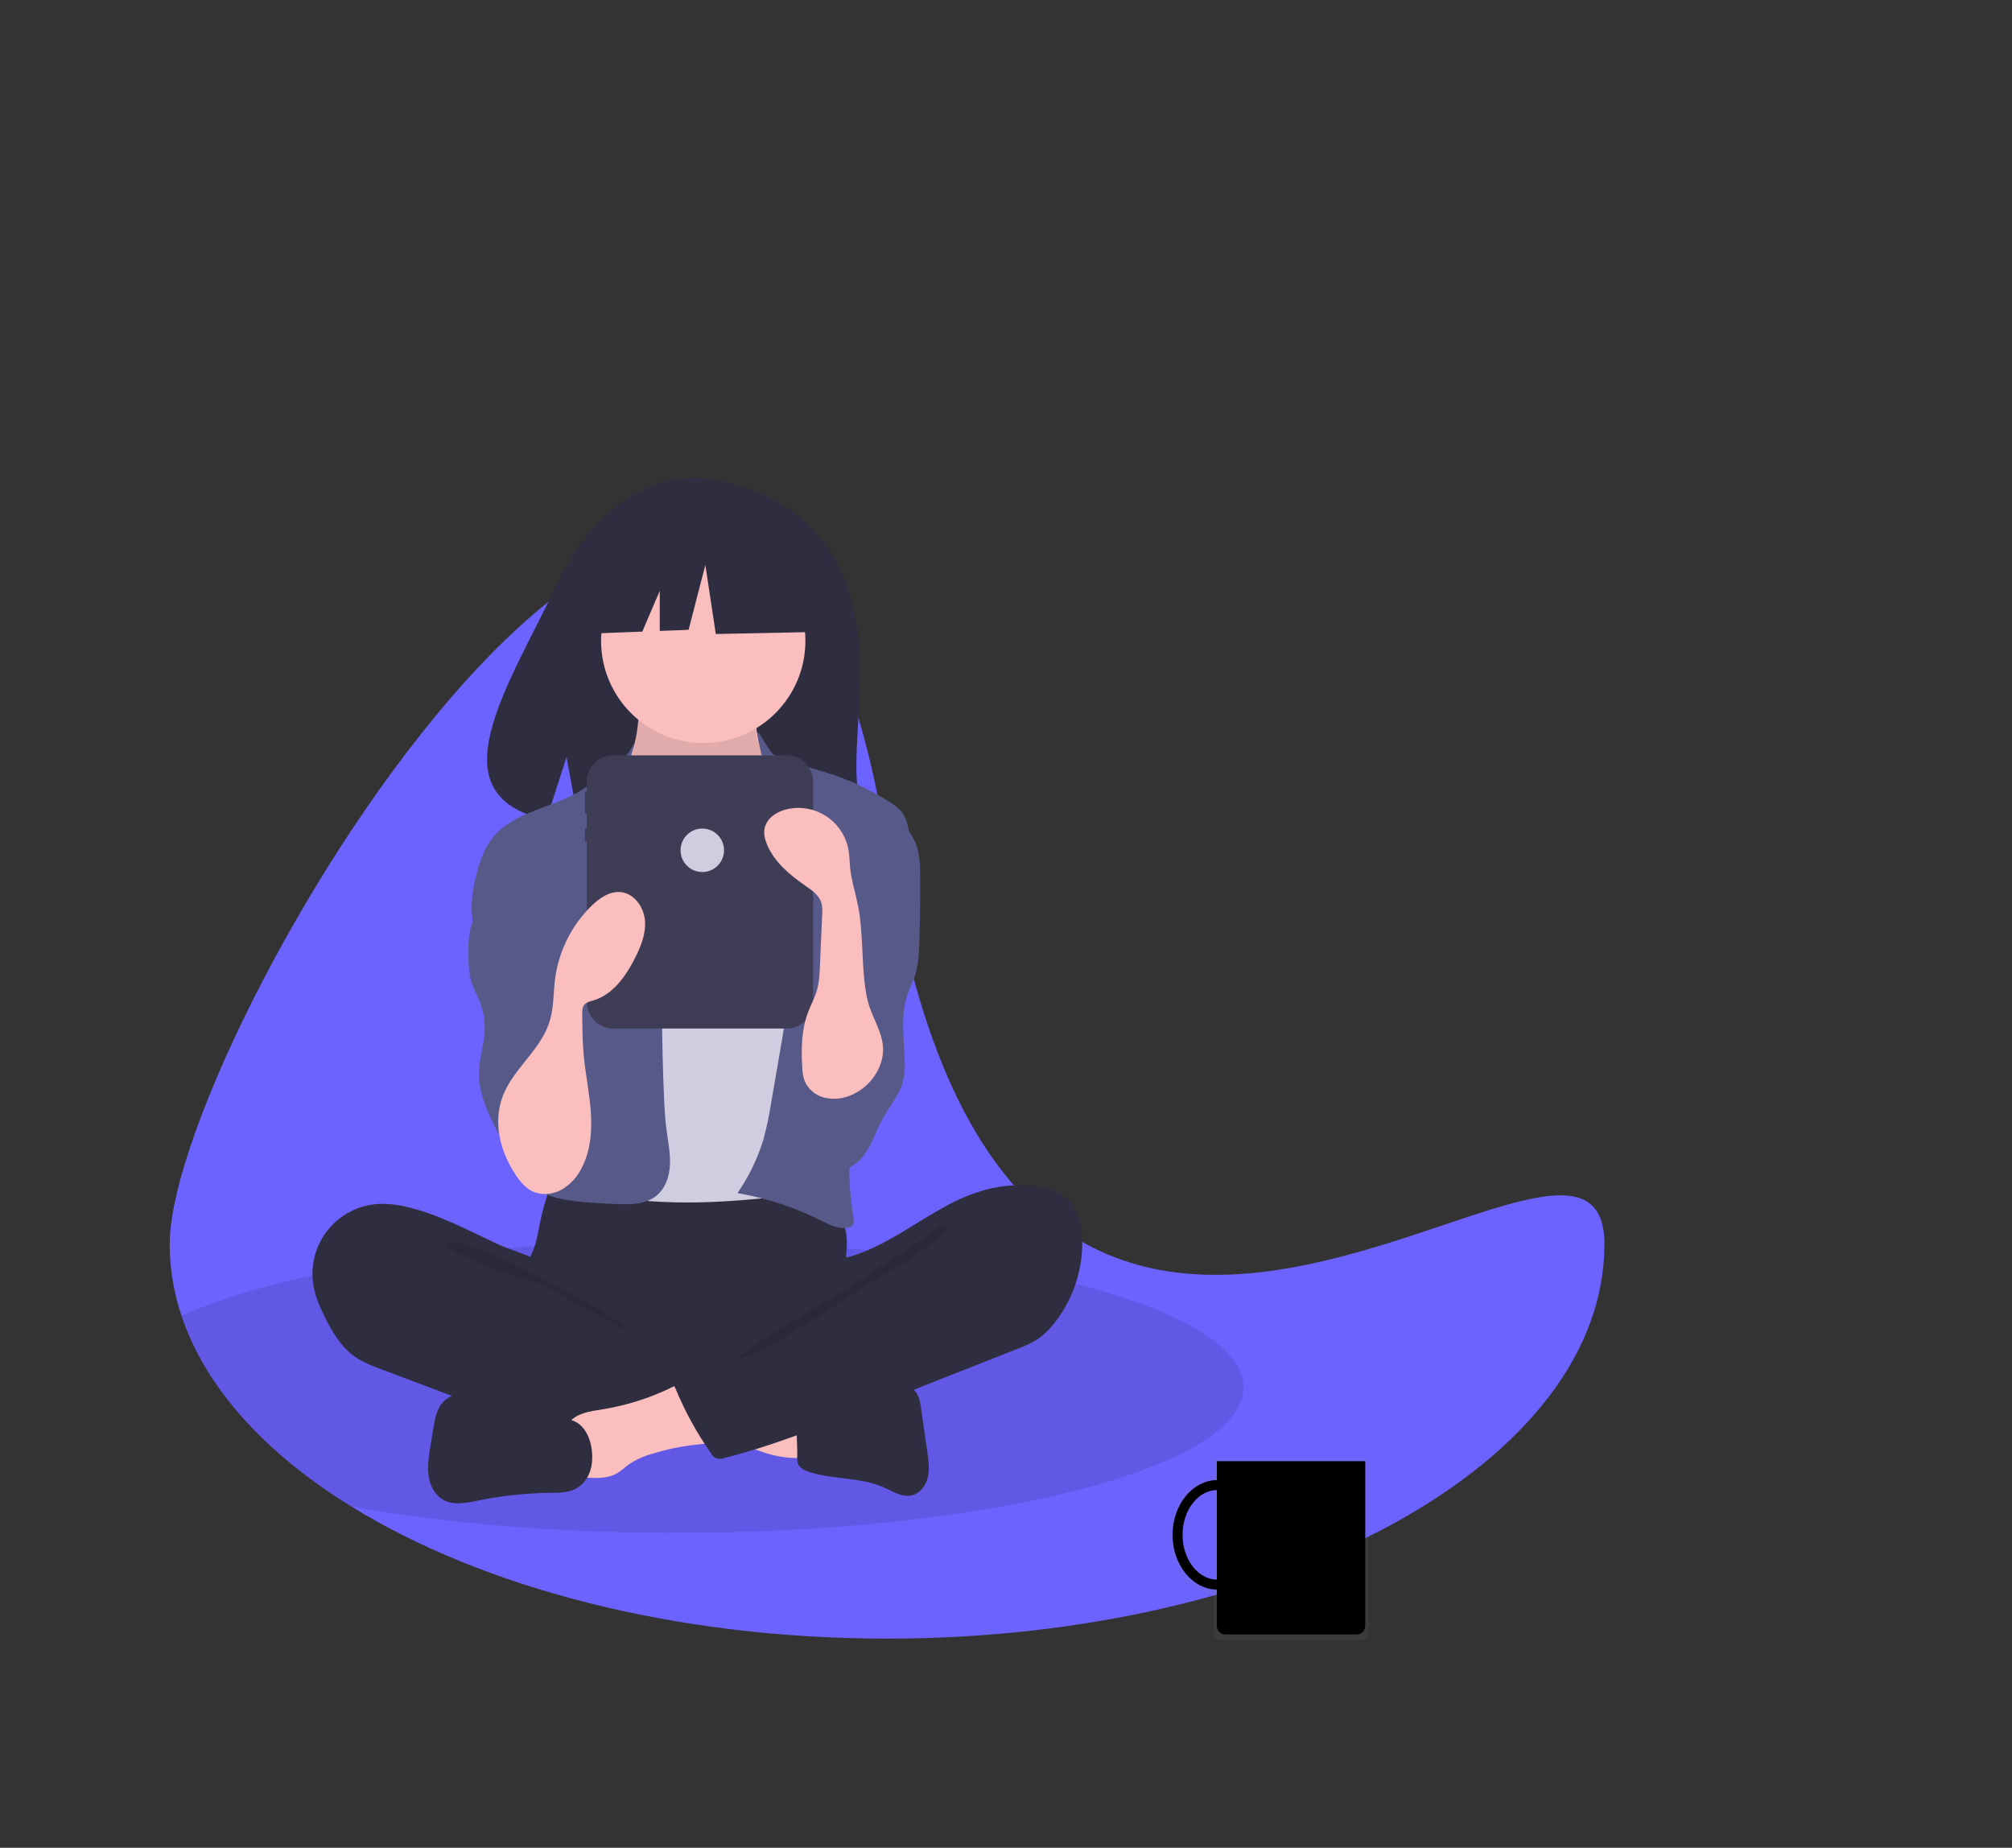 <svg width="4553" height="4181" viewBox="0 0 4553 4181" fill="none" xmlns="http://www.w3.org/2000/svg">
<rect x="0" y="0" width="4553" height="4181" fill="#333333" stroke="none"/>
<g id="undraw_social_girl_562b 1 (1) 1">
<g id="heart3">
<g id="heart3_2">
<path id="Vector" d="M662.794 2465.65C655.87 2458.72 647.648 2453.22 638.597 2449.47C629.547 2445.71 619.846 2443.78 610.048 2443.78C600.25 2443.77 590.547 2445.7 581.495 2449.45C572.442 2453.2 564.217 2458.69 557.288 2465.62C550.36 2472.55 544.865 2480.77 541.117 2489.82C537.369 2498.88 535.441 2508.58 535.444 2518.38C535.447 2528.17 537.381 2537.87 541.134 2546.92C544.888 2555.97 550.388 2564.19 557.321 2571.12L662.794 2676.58L768.267 2571.12C775.199 2564.19 780.7 2555.97 784.453 2546.92C788.207 2537.87 790.14 2528.17 790.143 2518.38C790.146 2508.58 788.218 2498.88 784.47 2489.82C780.722 2480.77 775.227 2472.55 768.299 2465.62C761.371 2458.69 753.145 2453.2 744.093 2449.45C735.04 2445.7 725.338 2443.77 715.54 2443.78C705.742 2443.78 696.04 2445.71 686.99 2449.47C677.94 2453.22 669.718 2458.72 662.794 2465.65Z" fill="#FF6584"/>
</g>
</g>
<g id="email">
<path id="Vector_2" d="M1683.22 2305.66C1761 2305.66 1824.05 2242.61 1824.05 2164.83C1824.05 2087.05 1761 2024 1683.22 2024C1605.43 2024 1542.38 2087.05 1542.38 2164.83C1542.38 2242.61 1605.43 2305.66 1683.22 2305.66Z" fill="#3F3D56"/>
<path id="Vector_3" d="M1763.33 2122.81L1721.16 2165.44C1721.09 2165.51 1721.03 2165.59 1720.99 2165.68C1720.95 2165.78 1720.93 2165.88 1720.93 2165.98C1720.93 2166.08 1720.95 2166.18 1720.99 2166.28C1721.03 2166.37 1721.09 2166.46 1721.16 2166.53L1750.74 2197.79C1751.45 2198.5 1751.93 2199.4 1752.13 2200.38C1752.32 2201.35 1752.22 2202.37 1751.84 2203.29C1751.45 2204.21 1750.81 2205 1749.97 2205.56C1749.14 2206.12 1748.16 2206.42 1747.15 2206.42C1745.8 2206.42 1744.5 2205.89 1743.55 2204.94L1714.12 2173.79C1713.97 2173.65 1713.76 2173.56 1713.55 2173.56C1713.34 2173.56 1713.14 2173.65 1712.99 2173.79L1705.82 2180.99C1702.88 2183.97 1699.38 2186.34 1695.51 2187.96C1691.63 2189.58 1687.48 2190.41 1683.28 2190.41C1679 2190.39 1674.77 2189.52 1670.83 2187.86C1666.89 2186.2 1663.33 2183.77 1660.34 2180.72L1653.45 2173.72C1653.3 2173.58 1653.1 2173.49 1652.89 2173.49C1652.68 2173.49 1652.48 2173.58 1652.33 2173.72L1622.97 2204.8C1622.5 2205.27 1621.93 2205.64 1621.32 2205.9C1620.7 2206.15 1620.04 2206.28 1619.37 2206.28C1618.7 2206.28 1618.04 2206.15 1617.42 2205.9C1616.8 2205.64 1616.24 2205.27 1615.77 2204.8C1615.29 2204.33 1614.92 2203.77 1614.66 2203.16C1614.4 2202.55 1614.27 2201.89 1614.27 2201.22C1614.27 2200.56 1614.4 2199.9 1614.66 2199.29C1614.92 2198.67 1615.29 2198.12 1615.77 2197.65L1645.24 2166.46C1645.37 2166.31 1645.44 2166.11 1645.44 2165.91C1645.44 2165.71 1645.37 2165.52 1645.24 2165.37L1603.08 2122.74C1602.97 2122.63 1602.83 2122.56 1602.68 2122.53C1602.53 2122.5 1602.37 2122.51 1602.23 2122.57C1602.09 2122.63 1601.97 2122.73 1601.88 2122.86C1601.8 2122.98 1601.75 2123.13 1601.75 2123.29V2208.58C1601.76 2211.88 1603.09 2215.04 1605.43 2217.37C1607.78 2219.7 1610.96 2221.01 1614.28 2221.02H1752.15C1755.47 2221.01 1758.65 2219.7 1761 2217.37C1763.34 2215.04 1764.67 2211.88 1764.68 2208.58V2123.36C1764.68 2123.2 1764.64 2123.04 1764.56 2122.91C1764.47 2122.77 1764.34 2122.67 1764.2 2122.61C1764.05 2122.55 1763.88 2122.54 1763.73 2122.57C1763.57 2122.61 1763.43 2122.69 1763.33 2122.81V2122.81Z" fill="white"/>
<path id="Vector_4" d="M1683.85 2180.79C1686.7 2180.81 1689.53 2180.26 1692.17 2179.17C1694.81 2178.07 1697.21 2176.45 1699.21 2174.4L1760.54 2111.47C1758.36 2109.66 1755.63 2108.65 1752.8 2108.64H1615.01C1612.18 2108.65 1609.45 2109.65 1607.28 2111.47L1668.61 2174.4C1670.6 2176.44 1672.97 2178.05 1675.59 2179.15C1678.21 2180.25 1681.02 2180.8 1683.85 2180.79V2180.79Z" fill="white"/>
<path id="Vector_5" opacity="0.1" d="M1681.21 2024C1653.49 2023.99 1626.39 2032.28 1603.33 2047.82C1580.27 2063.37 1562.3 2085.47 1551.68 2111.33C1541.07 2137.2 1538.28 2165.66 1543.69 2193.12C1549.09 2220.58 1562.44 2245.8 1582.05 2265.6C1601.65 2285.4 1626.63 2298.88 1653.82 2304.33C1681.01 2309.79 1709.2 2306.98 1734.81 2296.26C1760.42 2285.54 1782.31 2267.39 1797.7 2244.11C1813.09 2220.82 1821.3 2193.45 1821.29 2165.45C1821.27 2127.94 1806.51 2091.98 1780.24 2065.45C1753.98 2038.93 1718.36 2024.02 1681.21 2024ZM1681.21 2288.11C1657.19 2288.11 1633.71 2280.92 1613.73 2267.44C1593.76 2253.96 1578.19 2234.81 1569 2212.39C1559.8 2189.98 1557.4 2165.32 1562.09 2141.52C1566.77 2117.73 1578.34 2095.87 1595.33 2078.72C1612.31 2061.57 1633.96 2049.88 1657.52 2045.15C1681.08 2040.42 1705.5 2042.85 1727.7 2052.13C1749.89 2061.42 1768.86 2077.14 1782.21 2097.31C1795.55 2117.48 1802.68 2141.19 1802.68 2165.45C1802.68 2197.99 1789.88 2229.18 1767.1 2252.19C1744.32 2275.19 1713.43 2288.11 1681.21 2288.11Z" fill="#3F3D56"/>
</g>
<g id="heart2">
<path id="Vector 2" d="M925.048 2374.64C920.336 2369.91 914.736 2366.15 908.568 2363.58C902.401 2361.01 895.786 2359.68 889.105 2359.67C882.424 2359.66 875.806 2360.97 869.631 2363.53C863.457 2366.08 857.846 2369.82 853.122 2374.55C848.397 2379.27 844.652 2384.88 842.099 2391.06C839.546 2397.23 838.237 2403.85 838.246 2410.53C838.255 2417.21 839.582 2423.82 842.151 2429.99C844.721 2436.16 848.482 2441.76 853.219 2446.47L925.048 2518.29L996.876 2446.47C1006.36 2436.94 1011.68 2424.03 1011.66 2410.58C1011.64 2397.14 1006.29 2384.25 996.784 2374.74C987.275 2365.23 974.383 2359.88 960.935 2359.86C947.487 2359.85 934.581 2365.16 925.048 2374.64Z" fill="#FF6584"/>
</g>
<g id="heart1">
<path id="Vector 3" d="M748.413 2181.2C743.702 2176.46 738.102 2172.7 731.934 2170.13C725.766 2167.57 719.152 2166.24 712.471 2166.23C705.789 2166.22 699.172 2167.53 692.997 2170.08C686.823 2172.63 681.212 2176.38 676.488 2181.1C671.763 2185.83 668.017 2191.44 665.465 2197.61C662.912 2203.79 661.603 2210.4 661.612 2217.09C661.621 2223.77 662.948 2230.38 665.517 2236.55C668.086 2242.71 671.848 2248.31 676.585 2253.03L748.413 2324.85L820.242 2253.03C829.726 2243.49 835.043 2230.59 835.026 2217.14C835.008 2203.69 829.658 2190.8 820.149 2181.29C810.64 2171.79 797.748 2166.44 784.301 2166.42C770.853 2166.4 757.947 2171.72 748.413 2181.2Z" fill="#FF6584"/>
</g>
<g id="instagram">
<path id="Vector 36" d="M1659.06 2179.13C1672.23 2179.13 1682.91 2168.45 1682.91 2155.27C1682.91 2142.1 1672.23 2131.42 1659.06 2131.42C1645.88 2131.42 1635.2 2142.1 1635.2 2155.27C1635.2 2168.45 1645.88 2179.13 1659.06 2179.13Z" fill="#3F3D56"/>
<path id="Vector 37" d="M1688.87 2095.63H1629.24C1621.34 2095.66 1613.77 2098.81 1608.18 2104.39C1602.59 2109.98 1599.44 2117.55 1599.42 2125.45V2185.09C1599.44 2192.99 1602.59 2200.56 1608.18 2206.15C1613.77 2211.74 1621.34 2214.89 1629.24 2214.91H1688.88C1696.78 2214.89 1704.35 2211.74 1709.93 2206.15C1715.52 2200.56 1718.67 2192.99 1718.69 2185.09V2125.45C1718.67 2117.55 1715.52 2109.98 1709.93 2104.39C1704.35 2098.81 1696.78 2095.66 1688.88 2095.63H1688.87ZM1659.06 2191.05C1651.98 2191.05 1645.06 2188.96 1639.18 2185.02C1633.29 2181.09 1628.71 2175.5 1626 2168.97C1623.29 2162.43 1622.58 2155.23 1623.96 2148.29C1625.34 2141.35 1628.75 2134.97 1633.75 2129.97C1638.76 2124.97 1645.13 2121.56 1652.08 2120.18C1659.02 2118.8 1666.21 2119.51 1672.75 2122.21C1679.29 2124.92 1684.88 2129.51 1688.81 2135.39C1692.74 2141.28 1694.84 2148.19 1694.84 2155.27C1694.84 2164.76 1691.07 2173.86 1684.36 2180.57C1677.65 2187.28 1668.55 2191.05 1659.06 2191.05ZM1697.82 2125.45C1696.05 2125.45 1694.32 2124.93 1692.85 2123.95C1691.38 2122.96 1690.23 2121.57 1689.56 2119.93C1688.88 2118.3 1688.7 2116.5 1689.05 2114.76C1689.39 2113.03 1690.24 2111.43 1691.49 2110.18C1692.75 2108.93 1694.34 2108.08 1696.08 2107.73C1697.81 2107.39 1699.61 2107.57 1701.24 2108.24C1702.88 2108.92 1704.28 2110.07 1705.26 2111.54C1706.24 2113.01 1706.77 2114.74 1706.77 2116.51C1706.77 2117.68 1706.54 2118.85 1706.09 2119.93C1705.64 2121.02 1704.98 2122.01 1704.15 2122.84C1703.32 2123.67 1702.33 2124.33 1701.25 2124.78C1700.16 2125.23 1699 2125.46 1697.82 2125.45Z" fill="#3F3D56"/>
<path id="Vector 38" d="M1657.53 2015C1629.53 2015 1602.17 2023.3 1578.9 2038.85C1555.62 2054.4 1537.48 2076.51 1526.77 2102.37C1516.06 2128.23 1513.26 2156.68 1518.72 2184.14C1524.18 2211.59 1537.66 2236.81 1557.45 2256.6C1577.24 2276.39 1602.46 2289.87 1629.91 2295.33C1657.37 2300.79 1685.82 2297.99 1711.68 2287.28C1737.54 2276.57 1759.65 2258.43 1775.2 2235.15C1790.75 2211.88 1799.05 2184.52 1799.05 2156.52C1799.05 2137.94 1795.39 2119.54 1788.28 2102.37C1781.16 2085.2 1770.74 2069.59 1757.6 2056.45C1744.46 2043.31 1728.85 2032.89 1711.68 2025.77C1694.51 2018.66 1676.11 2015 1657.53 2015ZM1730.62 2185.09C1730.59 2196.15 1726.18 2206.75 1718.36 2214.57C1710.54 2222.4 1699.94 2226.8 1688.87 2226.84H1629.24C1618.18 2226.8 1607.58 2222.4 1599.75 2214.57C1591.93 2206.75 1587.52 2196.15 1587.49 2185.09V2125.45C1587.52 2114.39 1591.93 2103.79 1599.75 2095.97C1607.58 2088.15 1618.18 2083.74 1629.24 2083.71H1688.88C1699.94 2083.74 1710.54 2088.15 1718.36 2095.97C1726.18 2103.79 1730.59 2114.39 1730.62 2125.45V2185.09Z" fill="#3F3D56"/>
</g>
<g id="facebook">
<path id="Vector 39" d="M1669.53 1984C1641.53 1984 1614.17 1992.3 1590.9 2007.85C1567.62 2023.4 1549.48 2045.51 1538.77 2071.37C1528.06 2097.23 1525.26 2125.68 1530.72 2153.14C1536.18 2180.59 1549.66 2205.81 1569.45 2225.6C1589.24 2245.39 1614.46 2258.87 1641.91 2264.33C1669.37 2269.79 1697.82 2266.99 1723.68 2256.28C1749.54 2245.57 1771.65 2227.43 1787.2 2204.15C1802.75 2180.88 1811.05 2153.52 1811.05 2125.52C1811.05 2106.94 1807.39 2088.54 1800.28 2071.37C1793.16 2054.2 1782.74 2038.59 1769.6 2025.45C1756.46 2012.31 1740.85 2001.89 1723.68 1994.77C1706.51 1987.66 1688.11 1984 1669.53 1984ZM1714.15 2069.64H1696.03C1683.66 2069.64 1681.3 2075.49 1681.3 2084.11V2102.43H1710.76L1706.91 2131.17H1681.3V2209.18H1648.46V2131.17H1624.9V2102.43H1648.46V2081.18C1648.46 2055.73 1666.11 2041.87 1688.85 2041.87C1699.73 2041.87 1711.43 2042.69 1714.15 2043.05V2069.64Z" fill="#3F3D56"/>
</g>
<g id="Group 8">
<g id="Group 7">
<g id="Group 5">
<path id="Vector 6" d="M3630.7 2815.26C3630.7 3308.17 2903.89 3707.73 2007.37 3707.73C1525.74 3707.73 1093.09 3592.43 795.828 3409.26C601.865 3289.78 465.506 3141.38 410.804 2977.38C393.15 2925.15 384.112 2870.39 384.044 2815.26C384.044 2322.39 1729.29 99.131 2007.37 1922.84C2285.45 3746.54 3630.7 2322.39 3630.7 2815.26Z" fill="#6C63FF"/>
<path id="Vector 7" opacity="0.1" d="M2814.12 3138.92C2814.12 3320.91 2239.31 3468.48 1530.21 3468.48C1257.1 3468.48 1003.91 3446.59 795.828 3409.26C601.865 3289.78 465.505 3141.38 410.804 2977.38C630.937 2877.09 1049.76 2809.36 1530.21 2809.36C2239.31 2809.36 2814.12 2956.92 2814.12 3138.92Z" fill="black"/>
<path id="Vector 8" d="M1887.36 1261.74C1785.61 1089.82 1584.3 1081.81 1584.3 1081.81C1584.3 1081.81 1388.14 1056.73 1262.3 1318.56C1145.01 1562.6 983.138 1798.24 1236.24 1855.36L1281.96 1713.08L1310.27 1865.96C1346.31 1868.55 1382.46 1869.17 1418.57 1867.81C1689.62 1859.06 1947.76 1870.37 1939.45 1773.11C1928.4 1643.82 1985.26 1427.15 1887.36 1261.74Z" fill="#2F2E41"/>
<path id="Vector 9" d="M1221.79 2767.29C1218.02 2786.05 1215.22 2805.12 1208.81 2823.16C1202.44 2841.06 1192.61 2857.62 1186.79 2875.7C1168.23 2933.36 1193.96 2997.64 1235.05 3042.15C1270.68 3080.58 1316.67 3107.89 1367.48 3120.78C1404.55 3130.1 1443.09 3131.44 1481.29 3132.74C1587.06 3136.32 1695.56 3139.53 1795.79 3105.54C1827.45 3094.54 1858.04 3080.64 1887.16 3064.03C1896.35 3059.65 1904.45 3053.28 1910.87 3045.37C1918.51 3034.48 1919.49 3020.37 1919.42 3007.07C1919.2 2962.23 1910.11 2917.63 1912.27 2872.84C1913.46 2848.03 1918.11 2823.24 1915.82 2798.51C1910.64 2742.43 1866.1 2692.23 1811.02 2680.4C1782.59 2674.3 1753.1 2677.62 1724.15 2680.41C1649.01 2687.63 1573.55 2691 1498.07 2690.51C1420.94 2690.02 1344.29 2678.25 1267.55 2677.02C1244.86 2676.66 1245.32 2683.65 1238.09 2705.62C1231.44 2725.83 1225.99 2746.42 1221.79 2767.29Z" fill="#2F2E41"/>
<path id="Vector 10" d="M1440.67 1660.13C1436.96 1679.53 1432.95 1699.65 1421.29 1715.6C1407.87 1733.94 1386 1744.43 1371.56 1761.99C1349.83 1788.42 1348.59 1825.61 1348.5 1859.82C1348.42 1891.34 1349.06 1924.95 1366.63 1951.12C1378.04 1968.1 1395.4 1980 1412.36 1991.43C1478.28 2035.85 1549.51 2081.07 1628.99 2082.53C1661.92 2083.14 1697.23 2074.64 1718.9 2049.83C1728.25 2038.18 1735.61 2025.06 1740.66 2011C1760.98 1960.91 1773.3 1907.94 1777.17 1854.02C1778.98 1828.65 1778.8 1802.55 1770.22 1778.61C1760.56 1751.69 1741.04 1729.54 1728.14 1704.02C1712.89 1673.68 1707.31 1639.38 1712.16 1605.77C1712.8 1603.4 1712.6 1600.88 1711.59 1598.65C1710.53 1597.45 1709.21 1596.51 1707.73 1595.91C1706.24 1595.31 1704.64 1595.06 1703.05 1595.18L1545.46 1583.84C1530.78 1583.11 1516.17 1581.44 1501.7 1578.83C1493.21 1577.11 1470.77 1565.04 1462.67 1568.25C1447.68 1574.19 1443.74 1644.04 1440.67 1660.13Z" fill="#FBBEBE"/>
<path id="Vector 11" opacity="0.1" d="M1439.29 1665.7C1435.59 1685.11 1431.58 1705.22 1419.92 1721.17C1406.5 1739.52 1384.62 1750 1370.19 1767.56C1348.46 1793.99 1347.22 1831.18 1347.13 1865.4C1347.04 1896.91 1347.68 1930.53 1365.26 1956.69C1376.67 1973.67 1394.03 1985.58 1410.99 1997.01C1476.91 2041.43 1548.14 2086.64 1627.62 2088.11C1660.55 2088.72 1695.86 2080.21 1717.52 2055.41C1726.88 2043.76 1734.23 2030.64 1739.29 2016.58C1759.61 1966.49 1771.93 1913.51 1775.8 1859.59C1777.61 1834.23 1777.43 1808.12 1768.85 1784.18C1759.19 1757.27 1739.67 1735.12 1726.77 1709.6C1711.51 1679.25 1705.94 1644.96 1710.78 1611.34C1711.42 1608.97 1711.23 1606.46 1710.22 1604.22C1709.16 1603.02 1707.84 1602.09 1706.35 1601.49C1704.87 1600.89 1703.27 1600.64 1701.67 1600.76L1544.08 1589.41C1529.41 1588.68 1514.79 1587.01 1500.33 1584.41C1491.83 1582.68 1469.4 1570.62 1461.3 1573.83C1446.3 1579.76 1442.37 1649.61 1439.29 1665.7Z" fill="black"/>
<path id="Vector 12" d="M1591.37 1681.26C1719.06 1681.26 1822.57 1577.75 1822.57 1450.07C1822.57 1322.39 1719.06 1218.89 1591.37 1218.89C1463.68 1218.89 1360.17 1322.39 1360.17 1450.07C1360.17 1577.75 1463.68 1681.26 1591.37 1681.26Z" fill="#FBBEBE"/>
<path id="Vector 13" d="M1473.09 1967.87C1485.14 1980.47 1497.91 1992.94 1513.7 2000.32C1529.41 2007.66 1547.1 2009.49 1564.44 2009.98C1606.11 2011.15 1651.29 2003.51 1680.28 1973.55C1717.66 1934.93 1716.42 1872.64 1745.72 1827.59C1748.08 1823.5 1751.3 1819.98 1755.16 1817.26C1760.07 1814.59 1765.62 1813.31 1771.21 1813.57C1808.21 1813.23 1840.44 1837.22 1869.52 1860.09C1882.55 1870.33 1895.91 1880.94 1904.13 1895.33C1909.88 1906.55 1913.82 1918.61 1915.79 1931.06C1930.23 2001.52 1934.9 2073.55 1939.54 2145.32C1942.1 2184.96 1944.67 2224.64 1944.48 2264.36C1943.85 2395.23 1913.43 2523.91 1883.18 2651.23C1879.28 2667.64 1873.95 2685.98 1859.03 2693.83C1852.38 2696.82 1845.23 2698.57 1837.95 2698.98C1751.31 2709.15 1664.49 2719.34 1577.26 2720.68C1543.22 2721.21 1509.19 2720.38 1475.18 2718.21C1469.32 2718.13 1463.52 2717.12 1457.98 2715.21C1450.47 2711.61 1444.01 2706.12 1439.24 2699.29C1392.05 2639.84 1389.27 2557.65 1389.57 2481.75C1390.31 2296.19 1396.94 2110.77 1409.46 1925.5C1410.5 1910.21 1410.72 1891.64 1399.7 1879.61C1419.54 1911.37 1447.14 1940.75 1473.09 1967.87Z" fill="#D0CDE1"/>
<path id="Vector 14" d="M1424.12 1700.93C1416.31 1715.07 1358.74 1750.16 1347.63 1761.88C1285.53 1827.33 1172.19 1824.87 1115.4 1894.98C1095.41 1919.64 1085.03 1950.63 1077.4 1981.44C1066.6 2025.02 1060.83 2072.54 1078.92 2113.63C1096.33 2153.17 1132.97 2180.5 1157.85 2215.81C1185.17 2254.59 1197.45 2301.67 1209.22 2347.62C1217.91 2381.55 1226.67 2416.31 1223.29 2451.17C1219.44 2490.8 1200.26 2527.09 1188.93 2565.26C1177.61 2603.44 1175.66 2648.9 1201.84 2678.9C1221.08 2700.94 1251.25 2709.68 1280.09 2714.6C1316.9 2720.87 1354.31 2722.66 1391.61 2724.3C1424.58 2725.76 1460.92 2726.04 1486.26 2704.91C1506.26 2688.24 1514.95 2661.18 1516.08 2635.16C1517.2 2609.15 1511.79 2583.37 1508.4 2557.56C1504.88 2530.8 1503.53 2503.8 1502.4 2476.84C1497.33 2355.84 1496.64 2234.77 1500.33 2113.61C1501.1 2088.4 1502.03 2062.88 1496.65 2038.24C1489.58 2005.83 1472.06 1976.87 1457.45 1947.09C1428.44 1887.99 1414.72 1830.57 1419.2 1764.88C1423.63 1700.04 1451.91 1650.64 1424.12 1700.93Z" fill="#575A89"/>
<path id="Vector 15" d="M1748.79 1705.85C1760.68 1718.08 1801.1 1722.11 1816.23 1729.98C1830.12 1737.21 1845.5 1740.99 1860.56 1745.33C1915.75 1761.25 1968.24 1785.34 2016.3 1816.8C2026.28 1822.64 2035.11 1830.27 2042.34 1839.29C2050.81 1851.07 2053.88 1865.76 2056.75 1879.97C2064.16 1916.67 2071.6 1953.81 2069.94 1991.21C2068.17 2030.9 2056.21 2069.35 2044.35 2107.28L2000.02 2248.98C1966.93 2354.76 1933.63 2461.57 1924.32 2572.01C1919.17 2633.22 1921.46 2694.82 1931.14 2755.48C1932.12 2761.58 1932.94 2768.57 1928.91 2773.25C1925.99 2776.14 1922.15 2777.9 1918.05 2778.24C1896.66 2781.59 1875.95 2770.68 1856.57 2761.03C1797.32 2731.55 1734.09 2710.86 1668.88 2699.62C1694.36 2662.79 1714.02 2622.26 1727.17 2579.45C1734.64 2552.27 1740.52 2524.68 1744.79 2496.81L1765.41 2377.55C1772.97 2333.82 1780.54 2289.98 1783.1 2245.67C1784.66 2229.06 1783.69 2212.31 1780.23 2195.99C1776.28 2180.25 1768.43 2165.82 1761.39 2151.19C1727.41 2080.51 1711.46 1999.84 1724.84 1922.56C1730.69 1888.74 1742.06 1854.87 1737.32 1820.88C1732.76 1788.19 1737.5 1762.79 1729.11 1730.45C1694.68 1597.64 1726.41 1682.86 1748.79 1705.85Z" fill="#575A89"/>
<path id="Vector 16" d="M1114.81 2006.74C1099.32 2038.89 1073.41 2066.27 1064.6 2100.85C1061.17 2117.02 1059.7 2133.53 1060.22 2150.04C1060.01 2174.93 1059.87 2200.32 1067.52 2224.01C1072.44 2239.26 1080.44 2253.32 1086.21 2268.27C1094.25 2289.16 1097.83 2311.5 1096.72 2333.85C1095.17 2364.82 1084.65 2394.87 1083.82 2425.87C1082.53 2474.61 1105.08 2520.43 1127.08 2563.95C1132.61 2550.24 1141.08 2537.9 1151.88 2527.8C1162.69 2517.7 1175.57 2510.09 1189.62 2505.49C1203.68 2500.89 1218.57 2499.41 1233.25 2501.17C1247.93 2502.92 1262.06 2507.86 1274.63 2515.64C1280.43 2510.28 1281.05 2501.48 1281.28 2493.59C1282.91 2437.04 1284.48 2380.49 1285.99 2323.94C1288.37 2236.48 1290.64 2147.85 1270.52 2062.7C1261.43 2024.25 1247.3 1985.96 1221.38 1956.14C1207.74 1940.44 1161.42 1899.08 1139.02 1916.67C1128.95 1924.58 1131.3 1946.11 1129.71 1957.02C1127.3 1974.25 1122.27 1991.02 1114.81 2006.74Z" fill="#575A89"/>
<path id="Vector 17" d="M2074.47 1914.09C2081.79 1936.91 2082.23 1961.29 2082.38 1985.26C2082.68 2034.14 2082.03 2083.02 2080.44 2131.89C2079.62 2156.91 2078.5 2182.27 2070.91 2206.13C2065.91 2221.86 2058.19 2236.61 2053.02 2252.29C2037.53 2299.28 2045.99 2350.25 2047.32 2399.7C2048.26 2415.71 2046.89 2431.77 2043.26 2447.39C2035.09 2478.05 2013.13 2502.82 1997.8 2530.61C1983.24 2556.99 1974.46 2586.57 1957.07 2611.18C1939.68 2635.8 1909.58 2655.3 1880.41 2647.74C1858.31 2642.02 1842.6 2622.45 1831.73 2602.37C1808.03 2558.21 1799.92 2507.35 1808.72 2458.01C1819.63 2397.98 1854.89 2344.73 1867.61 2285.06C1885.07 2203.12 1858.53 2118.57 1859.32 2034.79C1858.96 2021.66 1860.74 2008.55 1864.6 1995.99C1871.27 1976.86 1885.59 1961.58 1898.83 1946.23C1915.37 1927.05 1930.73 1906.89 1944.83 1885.85C1954.31 1871.72 1967.18 1835.38 1983.98 1832.36C2021.48 1825.61 2065.16 1885.12 2074.47 1914.09Z" fill="#575A89"/>
<path id="Vector 18" d="M920.202 2730.84C899.463 2725.63 878.094 2723.36 856.722 2724.1C834.267 2725.34 812.333 2731.34 792.38 2741.72C772.426 2752.09 754.91 2766.59 740.995 2784.26C727.081 2801.93 717.087 2822.35 711.679 2844.18C706.27 2866.01 705.571 2888.74 709.628 2910.86C714.043 2934.93 723.962 2957.63 734.782 2979.59C751.617 3013.75 771.809 3047.83 802.975 3069.73C821.206 3082.53 842.307 3090.52 863.157 3098.37L1027.3 3160.2C1051.45 3169.3 1075.6 3178.4 1099.99 3186.83C1222.51 3229.18 1350.24 3254.57 1479.64 3262.3C1519.05 3264.65 1559.06 3265.3 1597.51 3256.33C1606.64 3254.2 1616.37 3251.03 1621.66 3243.29C1624.78 3237.84 1626.63 3231.75 1627.05 3225.47L1637.15 3154.77C1638.57 3144.81 1639.94 3134.33 1636.29 3124.96C1631.66 3113.08 1620.07 3105.6 1609.01 3099.25C1501.09 3037.27 1375.09 3003.08 1284.26 2918.02C1262.87 2898 1244.98 2866.25 1219 2852.65C1189.54 2837.23 1154.84 2828.42 1124.39 2814.21C1057.81 2783.14 992.356 2747.43 920.202 2730.84Z" fill="#2F2E41"/>
<path id="Vector 19" opacity="0.1" d="M1084.08 2826.17C1142.1 2844.34 1387.05 2970.29 1429.04 3014.26C1423.41 3016.29 1232.46 2909.29 1226.73 2907.57C1174.65 2891.94 1122.28 2876.2 1072.82 2853.33C1062.87 2848.73 1008.18 2827.1 1010.66 2814.55C1013.45 2800.38 1073.78 2822.94 1084.08 2826.17Z" fill="black"/>
<path id="Vector 20" d="M1807.9 3298.97C1811.19 3299.21 1814.46 3298.25 1817.1 3296.27C1818.25 3294.78 1819.1 3293.08 1819.6 3291.26C1820.09 3289.45 1820.22 3287.55 1819.97 3285.68C1819.88 3253.57 1819.79 3221.47 1819.7 3189.36C1792 3176.16 1761.01 3171.93 1730.6 3167.86L1588.69 3148.9C1591.95 3149.33 1566.5 3210.01 1570.4 3218.12C1577.28 3232.39 1629.84 3245.05 1644.67 3251.79C1696.24 3275.23 1749.82 3300.99 1807.9 3298.97Z" fill="#FBBEBE"/>
<path id="Vector 21" d="M1362.66 3189.02C1335.86 3193.29 1305.96 3197.06 1288.6 3217.92C1266.6 3244.37 1275.97 3283.79 1286.46 3316.56C1288.02 3323.19 1291.15 3329.34 1295.59 3334.51C1302.75 3341.57 1313.73 3342.61 1323.78 3343.25C1348.21 3344.79 1374.22 3346.01 1395.57 3334.02C1405.68 3328.34 1414.03 3320.05 1423.45 3313.29C1439.2 3302.82 1456.51 3294.9 1474.73 3289.85C1508.23 3279.31 1542.72 3272.21 1577.65 3268.64C1591.35 3267.25 1605.32 3266.35 1618.2 3261.5C1631.08 3256.64 1643.01 3247.02 1646.75 3233.77C1651.7 3216.27 1641.52 3198.42 1631.77 3183.07C1619.61 3163.95 1606.73 3143.81 1588.61 3129.73C1562.16 3109.19 1549.08 3124.96 1522.45 3138.1C1472.03 3162.98 1418.17 3180.15 1362.66 3189.02Z" fill="#FBBEBE"/>
<path id="Vector 22" d="M1292.63 3213.16L1122.5 3162.87C1101.81 3156.76 1080.76 3150.59 1059.19 3150.61C1037.61 3150.62 1015.04 3157.7 1001.04 3174.12C987.852 3189.6 984.076 3210.76 980.787 3230.83L973.751 3273.77C970.176 3295.59 966.594 3317.83 969.812 3339.71C973.03 3361.59 984.199 3383.44 1003.61 3394.03C1027.15 3406.88 1056.01 3400.6 1082.28 3395.23C1135.36 3384.38 1189.34 3378.59 1243.51 3377.94C1263.87 3377.7 1285.23 3377.95 1303.23 3368.42C1324.62 3357.08 1337.42 3333.11 1339.62 3309.01C1342.96 3272.33 1330.74 3224.42 1292.63 3213.16Z" fill="#2F2E41"/>
<path id="Vector 23" d="M1874.78 3169.34C1896.83 3165.47 1916.3 3152.94 1937.43 3145.54C1967.18 3135.13 1999.41 3135.13 2030.93 3135.24C2042.5 3135.28 2054.82 3135.54 2064.45 3141.96C2078.33 3151.2 2081.89 3169.69 2084.25 3186.2C2089 3219.4 2093.75 3252.6 2098.5 3285.81C2101.17 3304.54 2103.84 3323.78 2099.66 3342.23C2095.48 3360.69 2082.9 3378.49 2064.58 3383.25C2042.33 3389.03 2020.52 3374.82 1999.52 3365.49C1947.02 3342.15 1885.99 3348.12 1831.24 3330.68C1821.08 3327.44 1810.2 3322.49 1806.06 3312.67C1804.19 3307.14 1803.52 3301.27 1804.1 3295.46C1805.04 3263.44 1798.28 3219.72 1807.92 3189.13C1816.59 3161.61 1850.16 3169.34 1874.78 3169.34Z" fill="#2F2E41"/>
<path id="Vector 24" d="M2234.82 2690.75C2268.81 2682.23 2304.05 2679.82 2338.89 2683.64C2366.71 2686.71 2395.38 2694.45 2415.69 2713.71C2440.42 2737.14 2448.36 2773.39 2449.03 2807.45C2450.11 2875.29 2427.61 2941.41 2385.36 2994.5C2375.05 3007.93 2362.78 3019.74 2348.97 3029.54C2334.07 3038.86 2318.19 3046.51 2301.61 3052.36L1934.01 3197.34C1837.3 3235.48 1740.26 3273.73 1639.38 3298.88C1636.63 3300.21 1633.63 3300.97 1630.57 3301.13C1627.51 3301.29 1624.45 3300.83 1621.58 3299.78C1618.7 3298.74 1616.06 3297.13 1613.81 3295.05C1611.56 3292.97 1609.75 3290.46 1608.49 3287.67C1576.28 3241.67 1549.26 3192.25 1527.92 3140.31C1526.91 3139.07 1526.21 3137.61 1525.88 3136.05C1525.56 3134.49 1525.61 3132.87 1526.04 3131.34C1526.47 3129.8 1527.27 3128.39 1528.36 3127.23C1529.45 3126.06 1530.8 3125.18 1532.31 3124.65L1792.31 2975.27C1810.94 2964.57 1829.77 2953.71 1845.24 2938.81C1856.47 2927.92 1865.67 2915.11 1872.41 2900.98C1877.79 2889.73 1878.3 2863.16 1885.18 2854.84C1891.92 2846.7 1914.98 2846.05 1925.63 2842.84C1940.65 2838.24 1955.35 2832.69 1969.66 2826.2C2027.82 2800.18 2079.61 2762.38 2135.37 2731.92C2166.64 2714.04 2200.06 2700.21 2234.82 2690.75Z" fill="#2F2E41"/>
<path id="Vector 25" opacity="0.1" d="M2087.42 2802.31C2042.75 2835.86 1984.91 2866.7 1940.63 2901.13C1925.52 2912.88 1673.64 3054.48 1670.08 3073.29C1711.38 3080.25 1974.49 2896.19 2012.14 2877.83C2049.78 2859.46 2083.15 2833.56 2116.22 2807.86C2124.65 2801.3 2160.36 2781.61 2136.17 2774.29C2122.54 2770.17 2097.48 2795.6 2087.42 2802.31Z" fill="black"/>
<path id="Vector 26" d="M1780.05 1709.1H1387.93C1372 1709.1 1356.73 1715.43 1345.46 1726.69C1334.2 1737.96 1327.87 1753.23 1327.87 1769.16V1791.16H1323.61V1840.35H1327.87V1874.78H1323.61V1904.29H1327.87V2267.23C1327.87 2283.16 1334.2 2298.44 1345.46 2309.7C1356.73 2320.97 1372 2327.29 1387.93 2327.29H1780.05C1795.98 2327.29 1811.26 2320.97 1822.53 2309.7C1833.79 2298.44 1840.12 2283.16 1840.12 2267.23V1769.16C1840.12 1753.23 1833.79 1737.96 1822.53 1726.69C1811.26 1715.43 1795.98 1709.1 1780.05 1709.1Z" fill="#3F3D56"/>
<path id="Vector 27" d="M1842.37 1245.16L1643.49 1141L1368.85 1183.61L1312.02 1434.56L1453.48 1429.12L1492.99 1336.92V1427.6L1558.26 1425.09L1596.14 1278.31L1619.81 1434.56L1851.84 1429.83L1842.37 1245.16Z" fill="#2F2E41"/>
<path id="Vector 28" d="M1166.84 2658.25C1176.67 2672.92 1188.18 2687.26 1203.96 2695.18C1223.69 2705.07 1248.03 2703.3 1267.78 2693.47C1287.36 2682.97 1303.39 2666.9 1313.83 2647.3C1335.45 2609.13 1339.92 2563.46 1337.23 2519.69C1334.53 2475.91 1325.18 2432.8 1321.04 2389.14C1318.04 2357.4 1317.79 2325.47 1317.55 2293.58C1317.5 2286.88 1317.61 2279.67 1321.57 2274.26C1326.35 2267.72 1335.12 2265.92 1342.89 2263.61C1386.51 2250.65 1415.46 2209.77 1436.22 2169.27C1450.09 2142.24 1462.14 2112.68 1459.47 2082.41C1456.79 2052.14 1435.04 2021.65 1404.81 2018.57C1379.88 2016.02 1356.87 2031.85 1338.9 2049.29C1293.55 2093.58 1264.4 2151.82 1256.14 2214.67C1252.2 2245.44 1253.33 2277.05 1244.96 2306.93C1227.08 2370.72 1171.16 2409.83 1143.29 2467.23C1112.58 2530.48 1129.53 2602.29 1166.84 2658.25Z" fill="#FBBEBE"/>
<path id="Vector 29" d="M1989.79 2414.54C1983.43 2429.33 1974.17 2442.71 1962.55 2453.86C1950.94 2465.02 1937.21 2473.74 1922.17 2479.5C1903.48 2487.01 1882.87 2488.27 1863.4 2483.1C1853.74 2480.42 1844.84 2475.56 1837.37 2468.88C1829.9 2462.2 1824.08 2453.89 1820.34 2444.59C1817.36 2435.23 1815.73 2425.49 1815.49 2415.67C1812.7 2372.65 1813.78 2328.32 1829.4 2288.14C1835.43 2272.64 1843.56 2257.95 1848.31 2242.02C1853.74 2223.84 1854.61 2204.67 1855.43 2185.72L1860.57 2068.35C1861.42 2059.83 1860.83 2051.23 1858.83 2042.9C1853.7 2025.92 1837.83 2014.88 1823.26 2004.75C1788.09 1980.29 1753.33 1951.75 1736.28 1912.44C1731.07 1900.42 1727.63 1887.05 1730.27 1874.21C1735.08 1850.9 1758.6 1835.81 1781.85 1830.73C1797.07 1827.4 1812.79 1827.19 1828.09 1830.1C1843.39 1833.02 1857.94 1839 1870.86 1847.68C1883.78 1856.37 1894.81 1867.58 1903.29 1880.65C1911.76 1893.71 1917.51 1908.35 1920.17 1923.69C1922.47 1936.94 1922.44 1950.47 1923.79 1963.85C1926.64 1992.22 1935.65 2019.57 1941.29 2047.53C1955.17 2116.39 1947.97 2187.57 1961.7 2256.42C1973.18 2313.99 2016.46 2351.55 1989.79 2414.54Z" fill="#FBBEBE"/>
<path id="Vector 30" d="M1589.24 1973.16C1616.41 1973.16 1638.43 1951.13 1638.43 1923.97C1638.43 1896.8 1616.41 1874.78 1589.24 1874.78C1562.07 1874.78 1540.05 1896.8 1540.05 1923.97C1540.05 1951.13 1562.07 1973.16 1589.24 1973.16Z" fill="#D0CDE1"/>
</g>
<g id="Group 6">
<path id="Vector 31" d="M3078.3 3711.67H2764.69C2759.67 3711.67 2754.86 3709.68 2751.31 3706.13C2747.76 3702.58 2745.77 3697.76 2745.77 3692.75V3301.65H3097.23V3692.75C3097.23 3697.76 3095.23 3702.58 3091.68 3706.13C3088.14 3709.68 3083.32 3711.67 3078.3 3711.67Z" fill="url(#paint0_linear)"/>
<path id="Vector 32" d="M2751.4 3608.05C2693.66 3608.05 2646.64 3548.42 2646.64 3475.16C2646.64 3401.91 2693.62 3342.28 2751.4 3342.28C2809.19 3342.28 2856.16 3401.91 2856.16 3475.16C2856.16 3548.42 2809.19 3608.05 2751.4 3608.05ZM2751.4 3366.42C2706.49 3366.42 2669.94 3415.2 2669.94 3475.16C2669.94 3535.13 2706.49 3583.91 2751.4 3583.91C2796.32 3583.91 2832.87 3535.13 2832.87 3475.16C2832.87 3415.2 2796.36 3366.42 2751.4 3366.42Z" fill="url(#paint1_linear)"/>
<path id="Vector 33" d="M2754.81 3596.78C2698.92 3596.78 2653.41 3541.19 2653.41 3472.89C2653.41 3404.6 2698.88 3349.01 2754.81 3349.01C2810.74 3349.01 2856.21 3404.6 2856.21 3472.89C2856.21 3541.19 2810.7 3596.78 2754.81 3596.78ZM2754.81 3371.5C2711.32 3371.5 2675.96 3416.96 2675.96 3472.89C2675.96 3528.82 2711.32 3574.28 2754.81 3574.28C2798.3 3574.28 2833.54 3528.78 2833.54 3472.89C2833.54 3417.01 2798.3 3371.42 2754.81 3371.42V3371.5Z" fill="black"/>
<path id="Vector 34" d="M2753.63 3306.2H3089.45V3679.25C3089.45 3684.27 3087.45 3689.08 3083.9 3692.63C3080.36 3696.18 3075.54 3698.17 3070.52 3698.17H2772.52C2767.5 3698.17 2762.68 3696.18 2759.13 3692.63C2755.58 3689.08 2753.59 3684.27 2753.59 3679.25V3306.2H2753.63Z" fill="black"/>
</g>
</g>
</g>
</g>
<defs>
<linearGradient id="paint0_linear" x1="99720.5" y1="308316" x2="99720.5" y2="268343" gradientUnits="userSpaceOnUse">
<stop stop-color="#808080" stop-opacity="0.25"/>
<stop offset="0.54" stop-color="#808080" stop-opacity="0.12"/>
<stop offset="1" stop-color="#808080" stop-opacity="0.1"/>
</linearGradient>
<linearGradient id="paint1_linear" x1="51982.7" y1="194505" x2="51982.7" y2="177706" gradientUnits="userSpaceOnUse">
<stop stop-color="#808080" stop-opacity="0.25"/>
<stop offset="0.54" stop-color="#808080" stop-opacity="0.12"/>
<stop offset="1" stop-color="#808080" stop-opacity="0.1"/>
</linearGradient>
</defs>
</svg>
